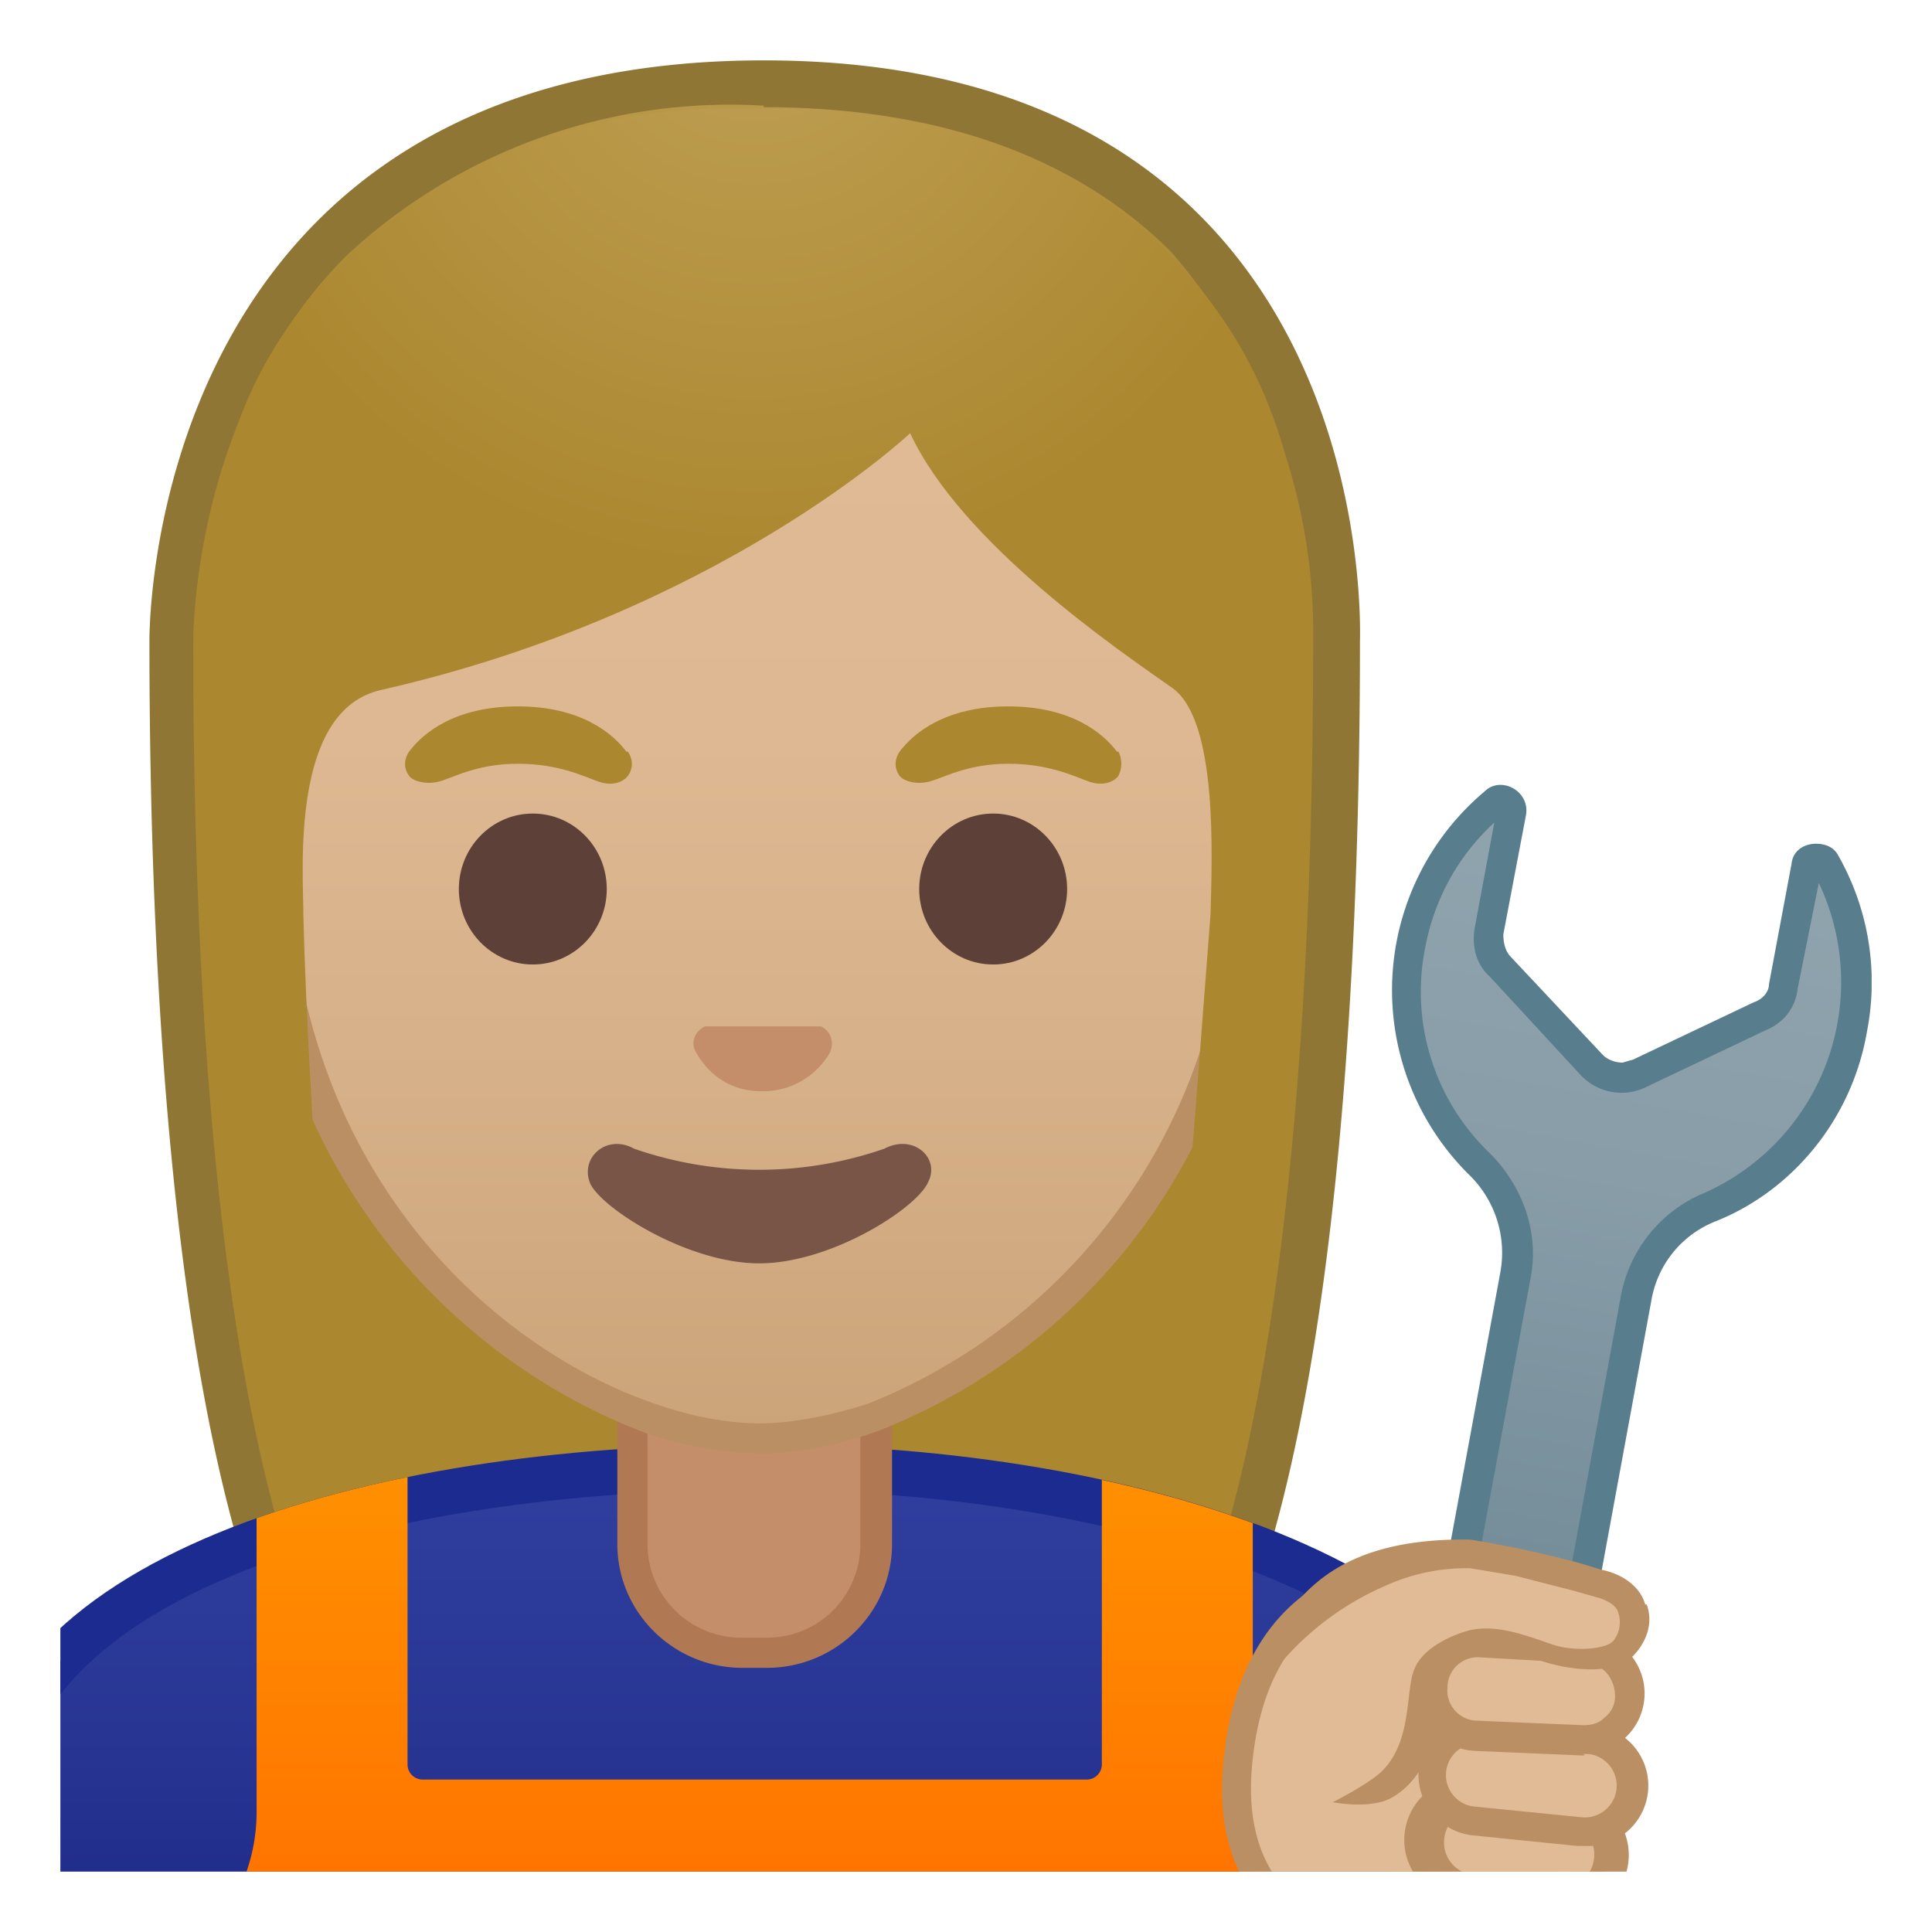 <svg viewBox="0 0 128 128" xmlns="http://www.w3.org/2000/svg" xmlns:xlink="http://www.w3.org/1999/xlink"><defs><path id="a" d="M4 4h120v120H4z"/></defs><clipPath id="b"><use xlink:href="#a"/></clipPath><g clip-path="url(#b)"><radialGradient id="c" cx="6.9" cy="-132" r="57.9" gradientTransform="matrix(.826 0 0 .826 44.6 101.3)" gradientUnits="userSpaceOnUse"><stop stop-color="#BFA055" offset="0"/><stop stop-color="#AB872F" offset="1"/></radialGradient><path d="M33 119.8s-6.8-.4-10.2-5.1c-7.4-10.3-11.4-35.8-11.4-72 0-1.7.3-16.4 10.7-26.9A38.7 38.7 0 0 1 50.6 5.6c12 0 21.5 3.4 28 10 9.8 10 10 24.2 10 27 0 36.3-4 61.8-11.4 72-3.3 4.7-9.8 5.1-10.3 5.2H33z" fill="url(#c)"/><path d="M50.6 7.1c11.6 0 20.7 3.3 27 9.6A38.5 38.5 0 0 1 87 42.5v.1c0 36-4 61.2-11.1 71.2-2.9 4-8.6 4.4-9.1 4.4H33c-.5 0-6.2-.5-9-4.4-7.3-10-11.2-35.3-11.2-71.2 0-.6 0-15.6 10.2-25.7A37.3 37.3 0 0 1 50.6 7m0-3C9.6 4 9.9 42 9.9 42.5c0 24.6 1.9 59.3 11.7 73 3.9 5.4 11.4 5.7 11.4 5.7h34s7.5-.3 11.4-5.8c9.8-13.6 11.7-48.3 11.7-72.9 0-.6 1.5-38.5-39.5-38.5z" fill="#8F7635"/></g><g clip-path="url(#b)"><linearGradient id="d" x1="50" x2="50" y1="97.2" y2="136" gradientUnits="userSpaceOnUse"><stop stop-color="#303F9F" offset="0"/><stop stop-color="#273492" offset=".5"/><stop stop-color="#1A237E" offset="1"/></linearGradient><path d="M-.5 136v-15.3c0-16.2 25.4-23.5 50.5-23.5h.1c25 0 50.4 8 50.4 23.5V136H-.5z" fill="url(#d)"/><path d="M50.1 98.7c13 0 25.5 2.2 34.4 6 6.6 2.8 14.5 8 14.5 16v13.8H1v-13.8c0-15.2 24.6-22 49-22h.1m0-3H50c-25.5 0-52 7.3-52 25v16.8h104v-16.7c0-16.8-26.3-25.1-51.9-25.1z" fill="#1B2B8F"/></g><g clip-path="url(#b)"><defs><path id="e" d="M-2 120.8v16.7h104v-16.8c0-16.7-26.4-25-52-25-25.5 0-52 7.3-52 25z"/></defs><clipPath id="f"><use xlink:href="#e"/></clipPath><linearGradient id="g" x1="50" x2="50" y1="96.9" y2="128.8" gradientUnits="userSpaceOnUse"><stop stop-color="#FF9100" offset="0"/><stop stop-color="#FF7A00" offset=".7"/><stop stop-color="#FF6E00" offset="1"/></linearGradient><path d="M83 120v-20a83 83 0 0 0-10-2.7v19.6c0 .5-.4 1-1 1H28a1 1 0 0 1-1-1V97.3a91 91 0 0 0-10 2.6v20a12 12 0 0 1-.6 3.9l-4.6 13.5h76.4l-4.6-13.5a12 12 0 0 1-.6-3.8z" clip-path="url(#f)" fill="url(#g)"/></g><g clip-path="url(#b)"><path d="M49.2 109.5c-4 0-7.3-3.2-7.3-7.2v-9h16.2v9c0 4-3.3 7.2-7.3 7.2h-1.6z" fill="#C48E6A"/><path d="M57 94.3v8c0 3.4-2.7 6.2-6.2 6.2h-1.6a6.2 6.2 0 0 1-6.3-6.2v-8h14.2m2-2H40.9v10c0 4.5 3.7 8.2 8.3 8.2h1.6c4.6 0 8.3-3.7 8.3-8.2v-10z" fill="#B07853"/></g><g clip-path="url(#b)"><linearGradient id="h" x1="50.3" x2="50.3" y1="94.7" y2="17.9" gradientUnits="userSpaceOnUse"><stop stop-color="#CCA47A" offset="0"/><stop stop-color="#D6B088" offset=".3"/><stop stop-color="#DEB892" offset=".6"/><stop stop-color="#E0BB95" offset="1"/></linearGradient><path d="M50.3 95.3c-2.3 0-4.9-.5-7.5-1.5A38.7 38.7 0 0 1 18.1 56c.1-28.8 17.4-39 32.2-39s32.1 10.2 32.1 39a38.6 38.6 0 0 1-24.6 37.8 23 23 0 0 1-7.5 1.5z" fill="url(#h)"/><path d="M50.3 18A29 29 0 0 1 72 27.2 41.3 41.3 0 0 1 81.4 56a38 38 0 0 1-23.9 37c-2.5.8-5 1.3-7.2 1.3s-4.7-.5-7.2-1.4c-11-3.9-24-16-24-37 0-12 3.4-22 9.7-28.7A29 29 0 0 1 50.3 18m0-2c-17.2 0-33.1 12.8-33.1 40a39.8 39.8 0 0 0 25.2 38.8 24 24 0 0 0 8 1.5c2.3 0 5-.5 7.8-1.5A39.8 39.8 0 0 0 83.4 56c0-27.2-15.9-40-33-40z" fill="#BA8F63"/><defs><path id="i" d="M16.4 88.8l-2.1-52.2c0-17 16.7-29.4 33.6-29.4h5c16.9 0 32.6 11.1 33.4 30.5l-2.7 50.9-67.2.3z"/></defs><clipPath id="j"><use xlink:href="#i"/></clipPath><g clip-path="url(#j)"><radialGradient id="k" cx="9.9" cy="-123.1" r="48.2" gradientTransform="matrix(.796 0 0 .796 42.1 97.6)" gradientUnits="userSpaceOnUse"><stop stop-color="#BFA055" offset="0"/><stop stop-color="#AB872F" offset="1"/></radialGradient><path d="M87.9 42.6S88.9 7.1 50 7.1 12 42.6 12 42.6s.3 45.5 3.2 51.4 7.2 5.7 7.2 5.7-2-26.5-2.3-39c0-3-.9-13.7 5.2-15 22.4-5.1 35-17 35-17C63.7 36 74 43 77.7 45.6c3 2.2 2.6 11.2 2.5 15l-3 39s4.7.4 7.6-5.6c3-6 3-51.4 3-51.4z" fill="url(#k)"/></g><path d="M54.4 68h-7.7c-.6.3-1 1-.6 1.7s1.6 2.6 4.4 2.6 4.2-2 4.5-2.6c.3-.7 0-1.4-.6-1.7z" fill="#C48E6A"/><ellipse cx="35.3" cy="58.9" rx="4.9" ry="5" fill="#5D4037"/><ellipse cx="65.8" cy="58.9" rx="4.9" ry="5" fill="#5D4037"/><path d="M41.5 49.8c-.9-1.2-3-3-7.2-3s-6.3 1.8-7.2 3c-.4.6-.3 1.2 0 1.6.2.3 1 .6 1.9.4s2.5-1.2 5.3-1.2 4.5.9 5.4 1.2 1.6 0 1.9-.4c.3-.4.4-1 0-1.6zm32.5 0c-.9-1.2-3-3-7.2-3s-6.3 1.8-7.2 3c-.4.6-.3 1.2 0 1.6.2.3 1 .6 1.9.4s2.5-1.2 5.3-1.2 4.5.9 5.4 1.2 1.6 0 1.9-.4c.2-.4.3-1 0-1.6z" fill="#AB872F"/><path d="M58.6 76.1a25.3 25.3 0 0 1-16.6 0c-1.8-1-3.6.6-2.9 2.3.7 1.6 6.4 5.3 11.2 5.3s10.5-3.7 11.2-5.4c.8-1.6-1-3.2-2.9-2.2z" fill="#795548"/></g><g clip-path="url(#b)"><linearGradient id="l" x1="105.9" x2="99.2" y1="27.7" y2="102.8" gradientTransform="rotate(5.2 -195.5 86)" gradientUnits="userSpaceOnUse"><stop stop-color="#90A4AE" offset="0"/><stop stop-color="#889DA8" offset=".3"/><stop stop-color="#78909C" offset=".6"/><stop stop-color="#607D8B" offset="1"/></linearGradient><path d="M96.6 131.8a4 4 0 0 1-1.2-.2c-2-.6-3.2-2.7-2.8-4.9l7.8-42.2c.5-2.7-.4-5.4-2.4-7.4a16.2 16.2 0 0 1 1-24l.4-.1.6.3c.1.1.2.3.1.5l-1.4 8c-.2.8 0 1.6.6 2.3l6.2 6.5a2.7 2.7 0 0 0 3.1.5l8-3.8c.9-.4 1.4-1.1 1.6-2l1.4-7.9c.1-.4.5-.5.7-.5.2 0 .5 0 .6.3a16.3 16.3 0 0 1-7.6 22.8 8.1 8.1 0 0 0-5 6l-7.8 42.5a4 4 0 0 1-4 3.3z" fill="url(#l)"/><path d="M99 54.5l-1.3 7c-.2 1.2.1 2.4 1 3.2l6 6.5a3.7 3.7 0 0 0 4.4.8l8-3.8a3.3 3.3 0 0 0 2-2.7l1.4-7A15.3 15.3 0 0 1 113 79a9.2 9.2 0 0 0-5.6 6.8l-7.8 42.5a3 3 0 0 1-3.9 2.4 3.3 3.3 0 0 1-2.1-3.8l7.8-42.2c.6-3-.5-6.1-2.7-8.3a14.8 14.8 0 0 1-4.3-13.5c.6-3.3 2.2-6.2 4.6-8.4m.4-2.5c-.3 0-.7.1-1 .4a17.2 17.2 0 0 0-1.1 25.4 7.2 7.2 0 0 1 2.1 6.5l-7.8 42.3c-.4 2.6 1 5.2 3.5 6a5 5 0 0 0 6.5-4l7.8-42.4c.4-2.4 2-4.4 4.3-5.3 5-2 9-6.7 10-12.6a17 17 0 0 0-1.9-11.6c-.3-.6-.9-.8-1.5-.8-.7 0-1.5.4-1.6 1.3l-1.5 8c0 .5-.4 1-1 1.2l-8 3.8-.7.2c-.5 0-1-.2-1.3-.5l-6.1-6.5c-.4-.4-.5-1-.5-1.5l1.5-7.9c.2-1.1-.7-2-1.7-2z" fill="#587D8C"/></g><g clip-path="url(#b)"><path d="M100.8 129.8l-8-.3c-7-.7-11.7-4.7-10.8-13 2-18.2 21.9-12.3 23.7-6.4 2.7 8.8-1.8 20-4.9 19.7z" fill="#E0BB95"/><path d="M101 130.8h-.3l-8-.3c-4-.4-7.3-2-9.3-4.4-2-2.5-2.8-5.8-2.3-9.8.8-7.6 5-12.3 11.5-13 5.9-.5 12.8 2.7 14 6.5 2.3 7.4-.3 16.1-3 19.3-1 1.4-2 1.7-2.7 1.7zm-7-25.6l-1.2.1c-3.3.3-8.8 2.2-9.8 11.2-.4 3.5.2 6.3 1.9 8.4 1.7 2 4.4 3.3 8 3.7l8 .2c.2 0 .7-.2 1.3-.9a22 22 0 0 0 2.5-17.5c-.7-2.5-5.7-5.2-10.7-5.2z" fill="#BA8F63"/><path d="M93.5 126c-.3 1.7.9 3.3 2.6 3.6l4.3.7a3.1 3.1 0 0 0 1-6.2l-4.3-.7c-1.7-.3-3.3.9-3.6 2.6z" fill="#E0BB95"/><path d="M101 131.1h-.7l-4.3-.7a4 4 0 0 1 1.2-7.8l4.3.7a4 4 0 0 1 3.3 4.5 4 4 0 0 1-3.9 3.3zm-6.7-5c-.2 1.3.7 2.4 2 2.6l4.3.7a2.3 2.3 0 1 0 .7-4.5l-4.4-.7c-1.2-.2-2.4.7-2.6 2z" fill="#BA8F63"/><path d="M94.7 121.5c-.3 1.8 1 3.4 2.6 3.6l5.7.9c1.7.3 3.3-1 3.6-2.6.2-1.7-1-3.3-2.6-3.6l-5.7-.9c-1.7-.2-3.3 1-3.6 2.6z" fill="#E0BB95"/><path d="M103.5 127h-.6l-5.7-1a4.1 4.1 0 1 1 1.2-8l5.7.8a4 4 0 0 1-.6 8.2zm-7.8-5.3c-.2 1.2.6 2.3 1.8 2.5l5.7.8a2.1 2.1 0 0 0 2.4-1.8 2.2 2.2 0 0 0-1.8-2.5l-5.7-.8c-1.1-.2-2.2.6-2.4 1.8z" fill="#BA8F63"/><path d="M95 117.3a3 3 0 0 0 2.7 3.3l7 .7a3 3 0 1 0 .6-6l-7-.8a3 3 0 0 0-3.3 2.8z" fill="#E0BB95"/><path d="M105 122.3h-.5l-6.9-.7a4 4 0 1 1 .8-8l7 .7a4 4 0 0 1-.4 8zm-7-6.8a2.1 2.1 0 0 0-.2 4.2l7 .7a2.1 2.1 0 1 0 .4-4.2l-7-.7H98zm-3 1.8z" fill="#BA8F63"/><path d="M94.9 111.8a3 3 0 0 0 3 3.2l6.9.3a3 3 0 0 0 .3-6.1l-7-.3a3 3 0 0 0-3.2 2.9z" fill="#E0BB95"/><path d="M105 116.3h-.3l-7-.3a4 4 0 0 1-3.8-4.3 4 4 0 0 1 4.2-3.8l7 .3a4 4 0 0 1 2.5 7 4 4 0 0 1-2.7 1zm-9.1-4.5a2 2 0 0 0 2 2.2l7 .3c.5 0 1-.1 1.4-.5.5-.4.7-.9.7-1.4 0-1.2-.8-2.2-2-2.2l-7-.4a2 2 0 0 0-2.1 2z" fill="#BA8F63"/><path d="M105.6 105c-.8-.3-3.5-1.1-5.3-1.5a24 24 0 0 0-3-.5c-2.3 0-9.2 2.5-10.8 4-.8.9-5.8 12.2 4 10.4 4.1-.5 3-5.4 4.4-6.8 1-1 2.7-2.6 7.6-.9 1.4.5 3.8.5 4.6-.6 1.6-1.8.7-3.6-1.5-4.2z" fill="#E0BB95"/><path d="M109 106.3c-.3-1.1-1.4-2-2.9-2.3l-1.3-.4a71 71 0 0 0-7.4-1.6c-6.6-.1-9.7 2-11.6 4.3-1.3 1.5-1 4-.7 3.6a19 19 0 0 1 6.6-4.8 13 13 0 0 1 5.7-1.2l3 .5 3.9 1 1.4.4c.8.2 1.4.6 1.5 1a2 2 0 0 1-.3 1.9c-.5.6-2.6.7-3.9.3-1.8-.6-3.7-1.4-5.6-1-1.5.4-3.2 1.3-3.7 2.6-.6 1.4-.1 4.8-2.2 6.8-1 .9-3.2 2-3.2 2s2.5.5 3.9-.3c2-1.1 2.9-3.6 3.3-5.7.2-.9.1-2.5.4-2.7.9-.9 1.9-2.1 6.4-.6 1.6.5 4.7 1 6-.5.9-1 1.2-2.2.8-3.3z" fill="#BA8F63"/></g></svg>
